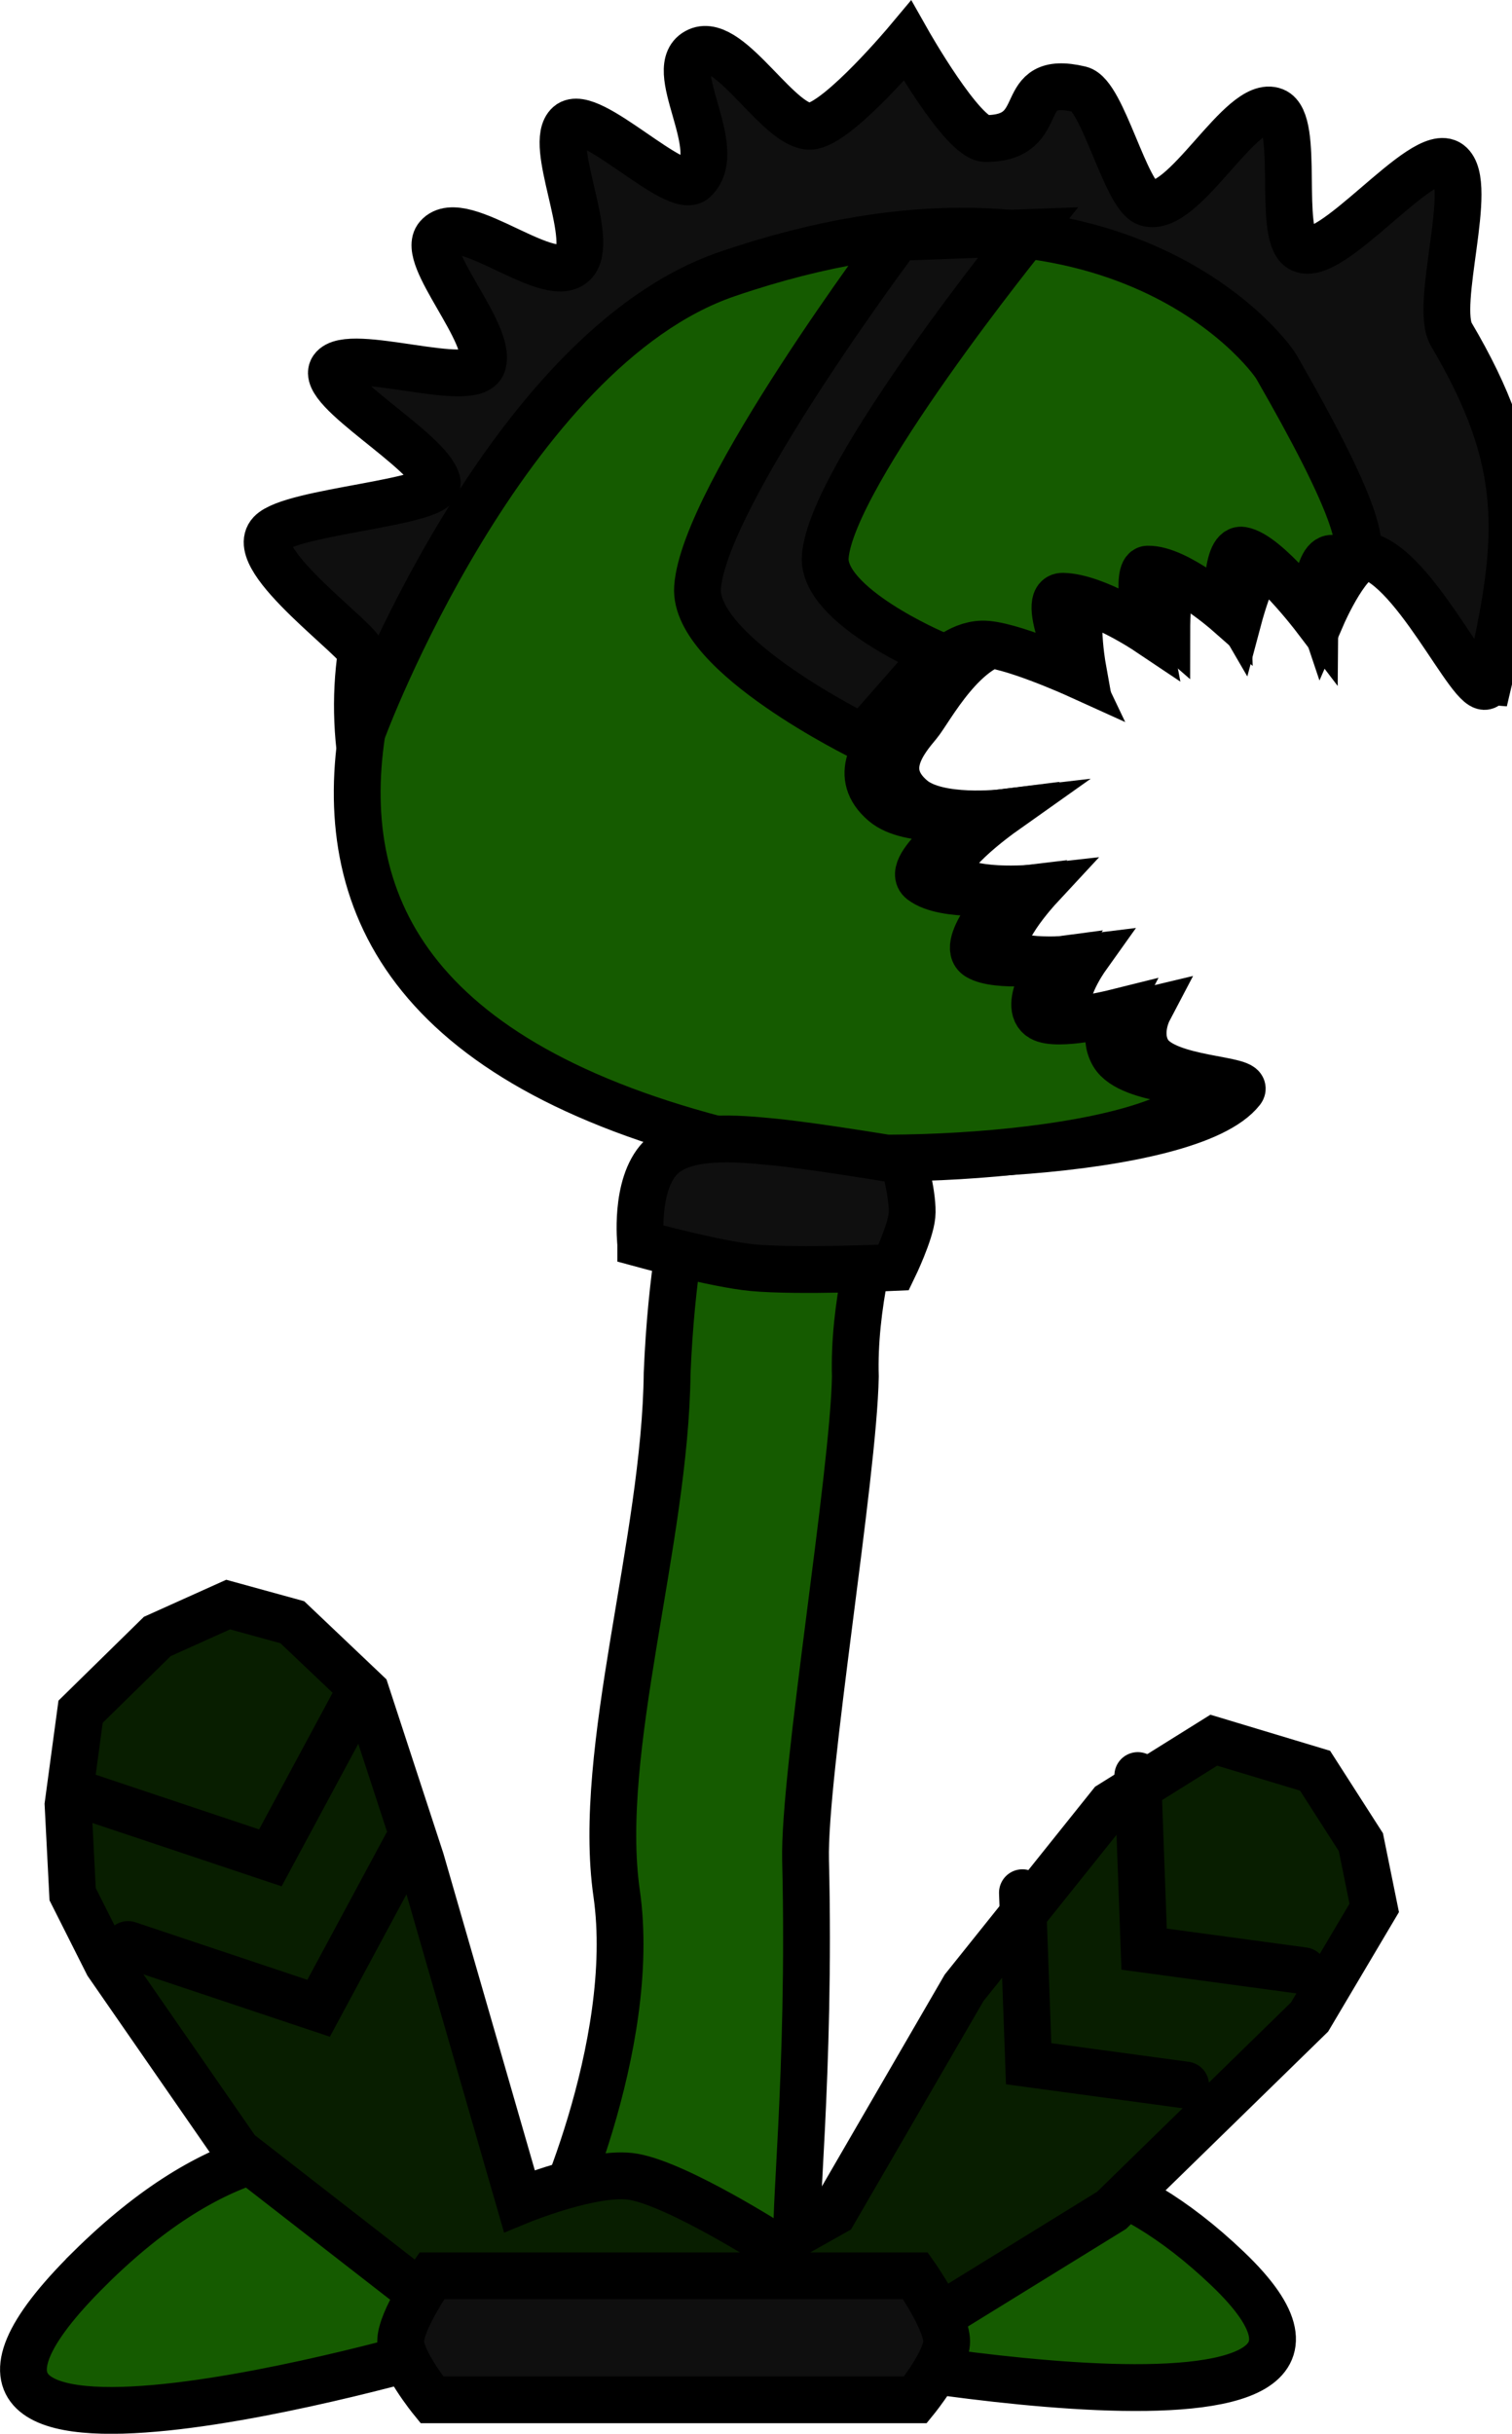 <svg version="1.1" xmlns="http://www.w3.org/2000/svg" xmlns:xlink="http://www.w3.org/1999/xlink" width="32.308" height="51.972" viewBox="0,0,32.308,51.972"><g transform="translate(-225.888,-143.304)"><g data-paper-data="{&quot;isPaintingLayer&quot;:true}" fill-rule="nonzero" stroke="#000000" stroke-width="1" stroke-linejoin="miter" stroke-miterlimit="10" stroke-dasharray="" stroke-dashoffset="0" style="mix-blend-mode: normal"><path d="M227.796,191.753c5.474,-5.417 8.831,-0.616 9.73,-0.616c0.079,0 2.008,-4.136 1.538,-7.402c-0.439,-3.048 1.042,-7.52 1.079,-11.107c0.175,-4.164 1.122,-5.811 1.122,-5.811l4.493,-0.546c0,0 -1.681,3.524 -1.593,6.429c-0.039,2.123 -1.109,8.499 -1.064,10.328c0.113,4.571 -0.288,7.986 -0.158,7.986c1.305,0 4.557,-3.673 9.18,0.74c4.623,4.412 -9.019,1.726 -9.019,1.726c0,0 -2.57,0.616 -3.865,0.616c-1.309,0 -3.946,-0.616 -3.946,-0.616c0,0 -13.137,3.856 -7.497,-1.726z" fill="#155b00" stroke-linecap="butt"/><path d="M243.708,190.545l2.78,-4.791l3.136,-3.916l2.2,-1.373l2.164,0.652l0.979,1.526l0.285,1.404l-1.381,2.329l-4.231,4.129l-4.783,2.949l-4.88,1.036l-4.506,-1.741l-4.505,-3.501l-2.778,-4.009l-0.748,-1.485l-0.098,-1.913l0.268,-1.984l1.639,-1.607l1.514,-0.681l1.371,0.377l1.576,1.496l1.175,3.591l2.1,7.274c0,0 1.611,-0.664 2.44,-0.518c0.964,0.17 3.001,1.476 3.001,1.476z" fill="#081e00" stroke-linecap="round"/><path d="M233.55,179.476l-1.885,3.502l-4.072,-1.362" fill="none" stroke-linecap="round"/><path d="M234.581,182.688l-1.885,3.502l-4.072,-1.362" fill="none" stroke-linecap="round"/><path d="M253.74,185.388l-3.405,-0.461l-0.135,-3.707" fill="none" stroke-linecap="round"/><path d="M251.222,187.829l-3.354,-0.455l-0.133,-3.652" fill="none" stroke-linecap="round"/><path d="M257.697,157.854c-0.168,0.709 -1.426,-2.265 -2.528,-2.658c-0.422,-0.15 -1.027,1.245 -1.027,1.245c0,0 -0.455,-1.358 -0.993,-1.443c-0.376,-0.059 -0.781,1.458 -0.781,1.458c0,0 -0.625,-1.077 -1.27,-1.067c-0.276,0.004 -0.278,1.322 -0.278,1.322c0,0 -0.844,-0.735 -1.567,-0.754c-0.521,-0.014 -0.231,1.603 -0.231,1.603c0,0 -0.959,-0.605 -1.525,-0.591c-0.991,0.024 -1.737,1.496 -1.986,1.794c-0.305,0.365 -0.837,1.001 -0.13,1.594c0.551,0.462 1.925,0.301 1.925,0.301c0,0 -1.498,1.061 -1.09,1.369c0.509,0.384 1.874,0.23 1.874,0.23c0,0 -1.064,1.146 -0.634,1.402c0.416,0.248 1.638,0.097 1.638,0.097c0,0 -0.688,0.965 -0.244,1.224c0.345,0.201 1.577,-0.093 1.577,-0.093c0,0 -0.25,0.476 -0.006,0.883c0.375,0.623 2.2,0.559 1.995,0.82c-1.105,1.41 -7.754,1.632 -9.939,1.115c-7.259,-1.717 -9.42,-6.705 -8.871,-10.457c0.034,-0.229 -2.471,-1.993 -1.935,-2.56c0.451,-0.477 3.663,-0.644 3.558,-1.093c-0.157,-0.665 -2.545,-1.975 -2.232,-2.418c0.344,-0.487 3.011,0.477 3.203,-0.1c0.215,-0.646 -1.336,-2.284 -0.96,-2.717c0.528,-0.609 2.466,1.176 2.943,0.521c0.395,-0.544 -0.598,-2.515 -0.143,-2.918c0.44,-0.39 2.295,1.546 2.684,1.179c0.697,-0.658 -0.673,-2.415 0.081,-2.752c0.691,-0.309 1.781,1.74 2.451,1.603c0.608,-0.124 2.023,-1.814 2.023,-1.814c0,0 1.178,2.082 1.669,2.083c1.423,0.001 0.554,-1.397 2.02,-1.05c0.48,0.114 0.973,2.28 1.427,2.425c0.788,0.251 2.019,-2.246 2.722,-1.962c0.555,0.224 0.065,2.624 0.552,2.933c0.633,0.402 2.634,-2.239 3.191,-1.81c0.545,0.419 -0.333,3.017 0.039,3.647c1.603,2.716 1.531,4.315 0.799,7.409z" fill="#0f0f0f" stroke-linecap="butt"/><path d="M254.406,155.237c-0.412,-0.147 -0.423,1.249 -0.423,1.249c0,0 -1.029,-1.351 -1.557,-1.433c-0.368,-0.057 -0.315,1.328 -0.315,1.328c0,0 -1.067,-0.938 -1.699,-0.923c-0.27,0.006 -0.018,1.321 -0.018,1.321c0,0 -1.086,-0.727 -1.794,-0.742c-0.511,-0.011 0.29,1.666 0.29,1.666c0,0 -1.463,-0.663 -2.019,-0.645c-0.972,0.031 -1.713,1.505 -1.96,1.804c-0.302,0.366 -0.828,1.004 -0.138,1.591c0.537,0.457 1.886,0.287 1.886,0.287c0,0 -1.476,1.069 -1.079,1.373c0.496,0.379 1.836,0.217 1.836,0.217c0,0 -1.051,1.151 -0.632,1.403c0.406,0.245 1.605,0.085 1.605,0.085c0,0 -0.681,0.968 -0.248,1.222c0.337,0.198 1.547,-0.103 1.547,-0.103c0,0 -0.248,0.477 -0.012,0.88c0.363,0.619 2.153,0.543 1.951,0.804c-1.093,1.414 -7.614,1.682 -9.752,1.181c-7.105,-1.663 -8.819,-5.094 -8.255,-8.841c0.015,-0.098 3.071,-8.187 7.807,-9.805c8.151,-2.784 11.532,1.63 11.738,1.987c1.553,2.699 2.317,4.478 1.239,4.093z" fill="#155b00" stroke-linecap="butt"/><path d="M244.326,159.055c0,0 -3.634,-1.773 -3.533,-3.208c0.138,-1.96 4.284,-7.476 4.284,-7.476l2.768,-0.101c0,0 -4.196,5.17 -4.323,6.923c-0.077,1.052 2.366,2.084 2.366,2.084z" fill="#0f0f0f" stroke-linecap="butt"/><path d="M239.579,169.862c0,0 -0.14,-1.248 0.418,-1.829c0.514,-0.536 1.698,-0.411 2.37,-0.348c0.923,0.087 2.831,0.41 2.831,0.41c0,0 0.213,0.785 0.177,1.165c-0.036,0.379 -0.391,1.111 -0.391,1.111c0,0 -2.039,0.095 -3.014,0.004c-0.787,-0.074 -2.391,-0.512 -2.391,-0.512z" fill="#0f0f0f" stroke-linecap="butt"/><path d="M235.116,194.551c0,0 -0.667,-0.819 -0.667,-1.246c0,-0.454 0.667,-1.402 0.667,-1.402h10.333c0,0 0.667,0.948 0.667,1.402c0,0.428 -0.667,1.246 -0.667,1.246z" fill="#0f0f0f" stroke-linecap="butt"/></g></g></svg>